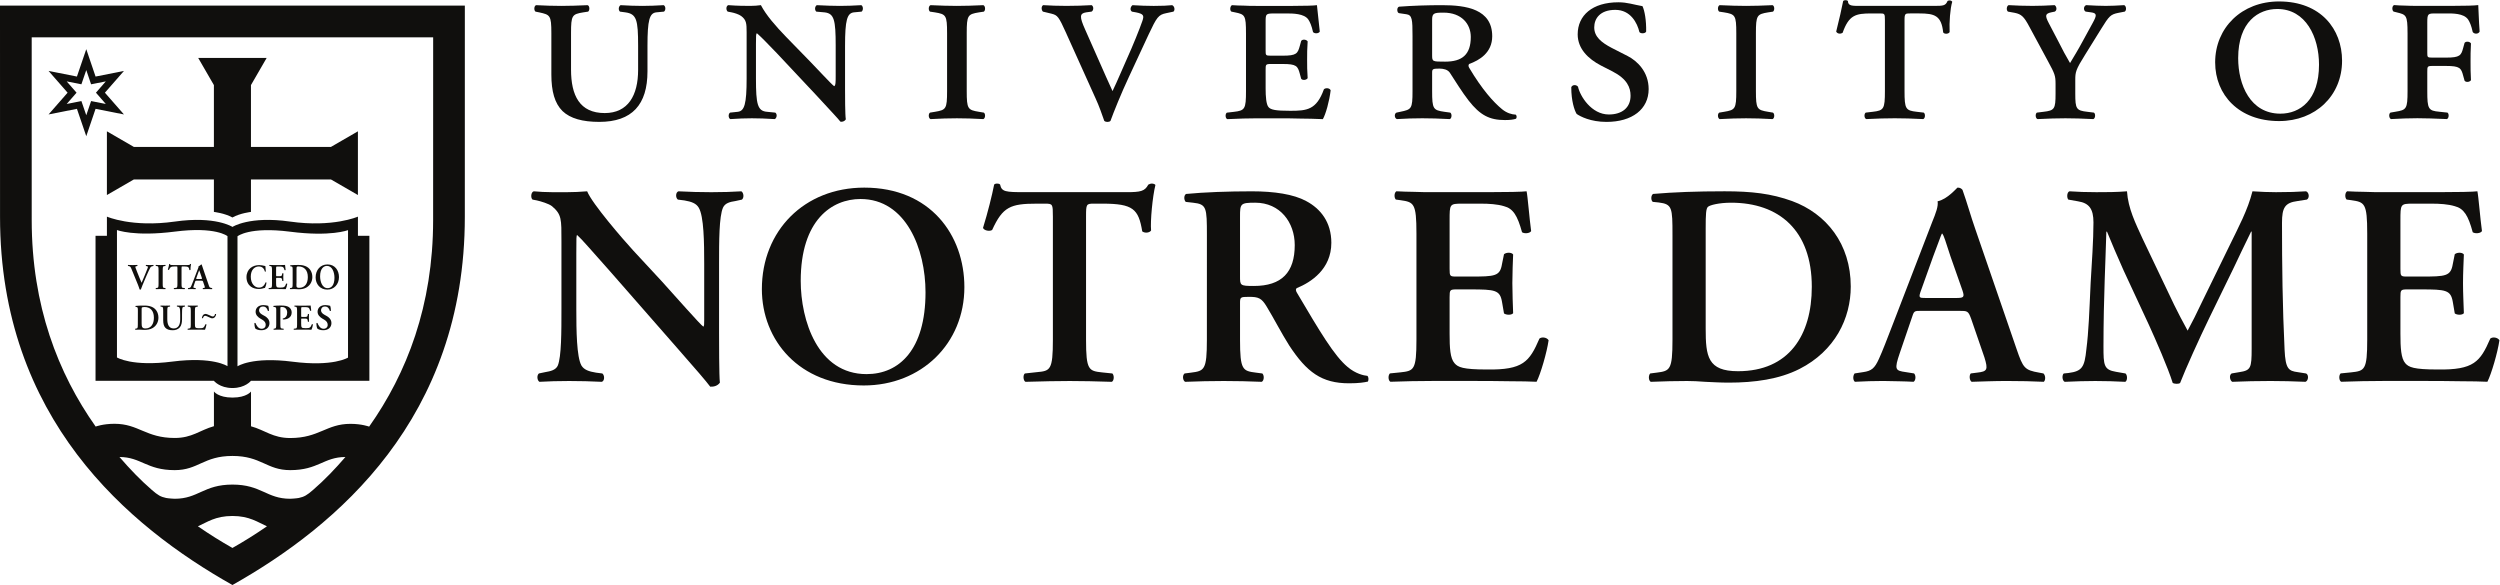 <?xml version="1.0" encoding="UTF-8" standalone="no"?>
<!-- Created with Inkscape (http://www.inkscape.org/) -->

<svg
   xmlns:dc="http://purl.org/dc/elements/1.1/"
   xmlns:cc="http://creativecommons.org/ns#"
   xmlns:rdf="http://www.w3.org/1999/02/22-rdf-syntax-ns#"
   xmlns:svg="http://www.w3.org/2000/svg"
   xmlns="http://www.w3.org/2000/svg"
   xmlns:sodipodi="http://sodipodi.sourceforge.net/DTD/sodipodi-0.dtd"
   xmlns:inkscape="http://www.inkscape.org/namespaces/inkscape"
   version="1.1"
   id="svg255"
   xml:space="preserve"
   width="280.28"
   height="65.587"
   viewBox="0 0 280.28 65.587"
   sodipodi:docname="ND.svg"
   inkscape:version="0.92.1 r15371"><defs
     id="defs259" /><sodipodi:namedview
     pagecolor="#ffffff"
     bordercolor="#666666"
     borderopacity="1"
     objecttolerance="10"
     gridtolerance="10"
     guidetolerance="10"
     inkscape:pageopacity="0"
     inkscape:pageshadow="2"
     inkscape:window-width="1916"
     inkscape:window-height="1060"
     id="namedview257"
     showgrid="false"
     inkscape:zoom="6.250892"
     inkscape:cx="140.14"
     inkscape:cy="32.793335"
     inkscape:window-x="0"
     inkscape:window-y="18"
     inkscape:window-maximized="0"
     inkscape:current-layer="g263" /><g
     id="g263"
     inkscape:groupmode="layer"
     inkscape:label="ink_ext_XXXXXX"
     transform="matrix(1.333,0,0,-1.333,0,65.587)"><path
       inkscape:connector-curvature="0"
       id="path267"
       style="fill:#100f0d;fill-opacity:1;fill-rule:nonzero;stroke:none;stroke-width:0.1"
       d="m 60.477,21.254 c 0,-0.723 0,-3.68 0.069,-4.233 -0.187,-0.273 -0.527,-0.361 -0.814,-0.339 -0.383,0.509 -1.084,1.322 -2.814,3.293 l -5.63,6.431 c -1.566,1.753 -2.337,2.666 -2.744,3.026 -0.073,0 -0.073,-0.266 -0.073,-1.543 v -4.684 c 0,-1.809 0.027,-4.024 0.432,-4.748 0.219,-0.356 0.625,-0.5 1.23,-0.597 l 0.527,-0.068 c 0.214,-0.173 0.192,-0.634 -0.048,-0.703 -0.889,0.045 -1.827,0.069 -2.746,0.069 -1.004,0 -1.654,-0.024 -2.498,-0.069 -0.193,0.122 -0.238,0.53 -0.047,0.703 l 0.528,0.111 c 0.458,0.079 0.889,0.171 1.064,0.553 0.307,0.748 0.307,2.846 0.307,4.748 v 5.7 c 0,1.875 0.025,2.26 -0.794,2.955 -0.266,0.213 -0.936,0.41 -1.274,0.487 l -0.363,0.07 c -0.167,0.141 -0.145,0.623 0.102,0.697 0.908,-0.099 2.231,-0.074 2.838,-0.074 0.5,0 1.078,0.026 1.654,0.074 0.414,-1.041 3.037,-4.066 3.874,-4.978 l 2.411,-2.602 c 1.011,-1.111 3.243,-3.656 3.489,-3.807 0.07,0.074 0.07,0.193 0.07,0.584 v 4.691 c 0,1.798 -0.024,4.016 -0.462,4.738 -0.215,0.357 -0.599,0.502 -1.2,0.605 l -0.553,0.07 c -0.213,0.163 -0.191,0.623 0.051,0.697 0.934,-0.048 1.826,-0.074 2.764,-0.074 1.034,0 1.659,0.026 2.526,0.074 0.197,-0.123 0.242,-0.534 0.049,-0.697 L 61.848,32.293 C 61.389,32.225 60.984,32.121 60.81,31.743 60.477,30.996 60.477,28.906 60.477,27.004 v -5.75" /><path
       inkscape:connector-curvature="0"
       id="path269"
       style="fill:#100f0d;fill-opacity:1;fill-rule:nonzero;stroke:none;stroke-width:0.1"
       d="m 72.69,33.423 c -5.051,0 -8.613,-3.63 -8.613,-8.536 0,-4.286 3.126,-8.104 8.568,-8.104 4.851,0 8.464,3.529 8.464,8.27 0,4.379 -2.861,8.37 -8.419,8.37 z M 72.375,32.465 c 3.832,0 5.466,-4.214 5.466,-7.845 0,-4.835 -2.215,-6.882 -4.959,-6.882 -4.114,0 -5.537,4.524 -5.537,7.842 0,5.127 2.627,6.885 5.029,6.885" /><path
       inkscape:connector-curvature="0"
       id="path271"
       style="fill:#100f0d;fill-opacity:1;fill-rule:nonzero;stroke:none;stroke-width:0.1"
       d="m 88.552,31.02 c 0,1.012 -0.018,1.054 -0.646,1.054 H 87.193 c -2.209,0 -2.857,-0.265 -3.746,-2.208 -0.174,-0.144 -0.674,-0.072 -0.771,0.168 0.404,1.3 0.771,2.789 0.935,3.638 0.045,0.068 0.148,0.092 0.268,0.092 0.096,0 0.193,-0.024 0.238,-0.092 0.125,-0.605 0.463,-0.631 2.094,-0.631 h 8.535 c 1.176,0 1.539,0.074 1.828,0.631 0.096,0.044 0.191,0.092 0.287,0.092 0.145,0 0.268,-0.048 0.316,-0.118 -0.246,-0.985 -0.438,-3.057 -0.365,-3.827 -0.123,-0.2 -0.527,-0.247 -0.744,-0.076 -0.311,1.882 -0.768,2.332 -3.34,2.332 h -0.732 c -0.629,0 -0.654,-0.042 -0.654,-1.054 V 20.623 c 0,-2.549 0.223,-2.619 1.353,-2.742 l 0.863,-0.089 c 0.168,-0.173 0.146,-0.602 -0.047,-0.703 -1.398,0.045 -2.477,0.069 -3.537,0.069 -1.055,0 -2.191,-0.024 -3.728,-0.069 -0.193,0.102 -0.221,0.579 -0.049,0.703 l 1.01,0.111 c 1.127,0.1 1.346,0.171 1.346,2.72 v 10.396" /><path
       inkscape:connector-curvature="0"
       id="path273"
       style="fill:#100f0d;fill-opacity:1;fill-rule:nonzero;stroke:none;stroke-width:0.1"
       d="m 101.505,20.623 c 0,-2.549 -0.214,-2.619 -1.345,-2.763 l -0.531,-0.068 c -0.213,-0.173 -0.144,-0.602 0.047,-0.703 1.108,0.045 2.192,0.069 3.25,0.069 1.057,0 2.139,-0.024 3.194,-0.069 0.199,0.102 0.226,0.53 0.05,0.703 l -0.525,0.068 c -1.131,0.143 -1.352,0.214 -1.352,2.763 v 3.08 c 0,0.506 0.028,0.533 0.749,0.533 0.791,0 1.06,-0.097 1.492,-0.819 0.576,-0.939 1.256,-2.267 1.9,-3.277 1.471,-2.237 2.723,-3.175 5.029,-3.175 0.838,0 1.299,0.079 1.586,0.146 0.069,0.123 0.069,0.386 -0.048,0.481 -0.288,0.025 -0.981,0.17 -1.661,0.749 -1.129,0.939 -2.336,2.98 -4.254,6.23 -0.097,0.145 -0.144,0.335 0,0.41 1.178,0.481 2.887,1.588 2.887,3.799 0,1.728 -0.892,2.863 -2.115,3.511 -1.061,0.578 -2.693,0.821 -4.576,0.821 -1.971,0 -4.016,-0.074 -5.531,-0.222 -0.189,-0.12 -0.189,-0.498 -0.023,-0.668 l 0.625,-0.07 c 1.131,-0.123 1.154,-0.412 1.154,-2.723 z m 2.787,10.348 c 0,1.103 0.028,1.184 1.28,1.184 2.094,0 3.322,-1.662 3.322,-3.565 0,-2.287 -1.084,-3.439 -3.443,-3.439 -1.159,0 -1.159,0.046 -1.159,0.815 v 5.006" /><path
       inkscape:connector-curvature="0"
       id="path275"
       style="fill:#100f0d;fill-opacity:1;fill-rule:nonzero;stroke:none;stroke-width:0.1"
       d="m 119.13,29.571 c 0,2.551 -0.214,2.631 -1.347,2.795 l -0.385,0.052 c -0.162,0.163 -0.145,0.598 0.053,0.697 0.453,-0.019 0.961,-0.048 1.488,-0.048 0.529,-0.026 1.084,-0.026 1.611,-0.026 h 4.598 c 1.541,0 2.939,0.026 3.246,0.074 0.094,-0.413 0.24,-2.312 0.383,-3.344 -0.096,-0.2 -0.574,-0.243 -0.766,-0.099 -0.386,1.398 -0.748,1.996 -1.517,2.189 -0.553,0.171 -1.278,0.213 -1.924,0.213 h -1.613 c -1.038,0 -1.038,-0.042 -1.038,-1.41 v -4.072 c 0,-0.626 0.026,-0.65 0.584,-0.65 h 1.147 c 2.101,0 2.508,0.024 2.678,1.063 l 0.166,0.814 c 0.195,0.173 0.65,0.173 0.769,-0.023 -0.023,-0.647 -0.066,-1.514 -0.066,-2.406 0,-0.907 0.043,-1.758 0.066,-2.527 -0.119,-0.171 -0.574,-0.171 -0.769,-0.02 l -0.166,0.963 c -0.17,1.006 -0.577,1.056 -2.678,1.056 h -1.147 c -0.558,0 -0.584,-0.05 -0.584,-0.65 v -3.059 c 0,-1.223 0.047,-2.085 0.414,-2.498 0.288,-0.337 0.696,-0.529 2.717,-0.529 3.053,-0.049 3.584,0.652 4.426,2.602 0.217,0.166 0.629,0.094 0.77,-0.143 -0.141,-1.009 -0.676,-2.844 -1.012,-3.492 -0.529,0.023 -1.299,0.045 -2.307,0.045 -1.008,0.024 -2.215,0.024 -3.633,0.024 h -2.744 c -1.054,0 -2.523,-0.024 -3.609,-0.069 -0.191,0.102 -0.213,0.53 -0.043,0.703 l 0.885,0.089 c 1.133,0.123 1.347,0.193 1.347,2.742 v 8.947" /><path
       inkscape:connector-curvature="0"
       id="path277"
       style="fill:#100f0d;fill-opacity:1;fill-rule:nonzero;stroke:none;stroke-width:0.1"
       d="m 140.664,20.623 c 0,-2.549 -0.211,-2.619 -1.344,-2.763 l -0.531,-0.068 c -0.163,-0.173 -0.143,-0.602 0.05,-0.703 1.055,0.045 2.141,0.069 3.055,0.069 0.453,0 0.963,-0.024 1.537,-0.069 0.578,-0.023 1.231,-0.068 1.953,-0.068 2.188,0 4.256,0.284 5.965,1.152 2.983,1.516 4.309,4.253 4.309,6.929 0,3.589 -2.051,6.131 -4.936,7.191 -1.752,0.631 -3.394,0.821 -5.674,0.821 -2.359,0 -4.287,-0.074 -6.015,-0.222 -0.194,-0.12 -0.194,-0.545 -0.024,-0.668 l 0.5,-0.051 c 1.135,-0.143 1.155,-0.432 1.155,-2.742 z m 2.793,9.41 c 0,1.133 0.023,1.635 0.193,1.775 0.168,0.15 0.943,0.346 1.943,0.346 4.024,0 6.789,-2.314 6.789,-7.074 0,-4.071 -1.922,-7.098 -6.205,-7.098 -2.554,0 -2.72,1.246 -2.72,3.583 v 8.468" /><path
       inkscape:connector-curvature="0"
       id="path279"
       style="fill:#100f0d;fill-opacity:1;fill-rule:nonzero;stroke:none;stroke-width:0.1"
       d="m 164.789,23.057 c 0.675,0 0.748,0 0.988,-0.65 l 1.127,-3.273 c 0.314,-1.032 0.242,-1.176 -0.619,-1.272 l -0.535,-0.068 c -0.139,-0.152 -0.12,-0.581 0.076,-0.703 0.838,0.023 1.898,0.069 2.929,0.069 1.252,0 2.147,-0.024 3.133,-0.069 0.166,0.122 0.166,0.53 -0.025,0.703 l -0.36,0.068 c -1.226,0.214 -1.351,0.384 -1.902,1.996 l -3.469,10.08 c -0.382,1.083 -0.689,2.218 -1.076,3.296 -0.099,0.121 -0.223,0.191 -0.412,0.191 -0.051,0 -0.84,-0.982 -1.682,-1.152 0.073,-0.41 -0.146,-0.988 -0.461,-1.76 l -3.298,-8.562 c -0.5,-1.298 -0.887,-2.307 -1.176,-2.933 -0.361,-0.797 -0.623,-1.012 -1.322,-1.112 l -0.723,-0.111 c -0.164,-0.219 -0.141,-0.581 0.027,-0.703 0.84,0.045 1.588,0.069 2.377,0.069 0.989,-0.024 1.785,-0.024 2.549,-0.069 0.199,0.102 0.219,0.53 0.049,0.703 l -0.695,0.111 c -0.893,0.126 -0.987,0.197 -0.502,1.62 l 0.984,2.883 c 0.213,0.65 0.193,0.65 0.816,0.65 z m -2.817,1.083 c -0.57,0 -0.644,0 -0.385,0.692 l 1.008,2.818 c 0.44,1.133 0.629,1.73 0.723,1.901 h 0.047 c 0.123,-0.171 0.267,-0.626 0.677,-1.901 l 1.014,-2.886 c 0.192,-0.576 0.096,-0.624 -0.578,-0.624 h -2.506" /><path
       inkscape:connector-curvature="0"
       id="path281"
       style="fill:#100f0d;fill-opacity:1;fill-rule:nonzero;stroke:none;stroke-width:0.1"
       d="m 193.951,17.793 c 0.238,-0.102 0.213,-0.602 -0.047,-0.703 -1.039,0.045 -1.977,0.069 -2.94,0.069 -1.129,0 -2.166,-0.024 -3.22,-0.069 -0.194,0.102 -0.291,0.551 -0.053,0.703 l 0.652,0.111 c 0.963,0.147 1.032,0.341 1.032,1.978 v 7.602 2.237 h -0.047 c -0.653,-1.324 -0.985,-2.045 -1.444,-3.007 l -2.064,-4.236 c -0.82,-1.682 -2.028,-4.356 -2.461,-5.483 -0.094,-0.097 -0.453,-0.097 -0.623,0 -0.406,1.299 -1.444,3.655 -1.99,4.856 l -2.147,4.619 c -0.455,1.013 -1.105,2.531 -1.391,3.25 h -0.054 c -0.047,-1.18 -0.092,-3.057 -0.139,-4.064 -0.053,-1.469 -0.103,-3.613 -0.103,-5.582 0,-1.595 0.025,-1.973 1.062,-2.144 l 0.791,-0.138 c 0.172,-0.152 0.172,-0.602 -0.019,-0.703 -0.895,0.045 -1.639,0.069 -2.53,0.069 -0.769,0 -1.633,-0.024 -2.568,-0.069 -0.227,0.122 -0.227,0.579 -0.078,0.703 l 0.408,0.042 c 1.152,0.148 1.344,0.509 1.494,1.978 0.195,1.511 0.244,3.068 0.36,5.576 0.097,1.635 0.238,3.635 0.238,5.104 0,1.131 -0.354,1.629 -1.295,1.778 l -0.82,0.146 c -0.141,0.163 -0.123,0.623 0.097,0.697 0.723,-0.048 1.369,-0.074 2.262,-0.074 0.84,0 1.684,0 2.576,0.074 0.094,-1.446 0.719,-2.692 1.317,-3.997 l 2.652,-5.557 c 0.191,-0.402 0.818,-1.612 1.131,-2.164 0.379,0.698 0.722,1.376 1.254,2.502 l 2.257,4.621 c 0.768,1.584 1.541,3.002 1.942,4.595 0.654,-0.048 1.451,-0.074 1.978,-0.074 1.014,0 1.854,0.026 2.53,0.074 0.261,-0.099 0.308,-0.557 0.068,-0.697 l -0.791,-0.124 c -1.055,-0.139 -1.301,-0.551 -1.301,-1.83 0,-3.561 0.045,-7.121 0.217,-10.678 0.076,-1.611 0.336,-1.78 1.106,-1.881 l 0.701,-0.111" /><path
       inkscape:connector-curvature="0"
       id="path283"
       style="fill:#100f0d;fill-opacity:1;fill-rule:nonzero;stroke:none;stroke-width:0.1"
       d="m 199.095,29.571 c 0,2.551 -0.215,2.631 -1.345,2.795 l -0.387,0.052 c -0.166,0.163 -0.145,0.598 0.049,0.697 0.453,-0.019 0.961,-0.048 1.492,-0.048 0.529,-0.026 1.082,-0.026 1.613,-0.026 h 4.594 c 1.539,0 2.939,0.026 3.25,0.074 0.094,-0.413 0.238,-2.312 0.385,-3.344 -0.098,-0.2 -0.577,-0.243 -0.778,-0.099 -0.375,1.398 -0.744,1.996 -1.51,2.189 -0.556,0.171 -1.269,0.213 -1.923,0.213 h -1.612 c -1.035,0 -1.035,-0.042 -1.035,-1.41 v -4.072 c 0,-0.626 0.024,-0.65 0.578,-0.65 h 1.153 c 2.097,0 2.502,0.024 2.675,1.063 l 0.164,0.814 c 0.192,0.173 0.647,0.173 0.766,-0.023 -0.023,-0.647 -0.072,-1.514 -0.072,-2.406 0,-0.907 0.049,-1.758 0.072,-2.527 -0.119,-0.171 -0.574,-0.171 -0.766,-0.02 l -0.164,0.963 c -0.173,1.006 -0.578,1.056 -2.675,1.056 h -1.153 c -0.554,0 -0.578,-0.05 -0.578,-0.65 v -3.059 c 0,-1.223 0.051,-2.085 0.406,-2.498 0.291,-0.337 0.698,-0.529 2.721,-0.529 3.055,-0.049 3.584,0.652 4.432,2.602 0.213,0.166 0.625,0.094 0.767,-0.143 -0.142,-1.009 -0.677,-2.844 -1.011,-3.492 -0.532,0.023 -1.303,0.045 -2.313,0.045 -1.01,0.024 -2.211,0.024 -3.633,0.024 h -2.74 c -1.059,0 -2.529,-0.024 -3.613,-0.069 -0.186,0.102 -0.215,0.53 -0.047,0.703 l 0.893,0.089 c 1.13,0.123 1.345,0.193 1.345,2.742 v 8.947" /><path
       inkscape:connector-curvature="0"
       id="path285"
       style="fill:#100f0d;fill-opacity:1;fill-rule:nonzero;stroke:none;stroke-width:0.1"
       d="m 46.372,46.419 c 0,1.499 -0.109,1.543 -1.021,1.743 l -0.312,0.062 c -0.148,0.113 -0.127,0.482 0.048,0.544 0.74,-0.038 1.419,-0.062 2.12,-0.062 0.689,0 1.367,0.024 2.217,0.062 0.175,-0.062 0.195,-0.431 0.039,-0.544 l -0.409,-0.062 c -0.938,-0.155 -1.027,-0.244 -1.027,-1.743 V 43.348 c 0,-2.174 0.723,-3.655 2.833,-3.655 1.959,0 2.809,1.481 2.809,3.633 v 2.025 c 0,2.182 -0.127,2.68 -1.066,2.811 l -0.461,0.062 c -0.15,0.133 -0.127,0.438 0.05,0.544 0.694,-0.038 1.195,-0.062 1.825,-0.062 0.632,0 1.115,0.024 1.807,0.062 C 56,48.663 56,48.338 55.844,48.225 L 55.191,48.163 C 54.625,48.096 54.456,47.509 54.456,45.351 v -2.154 c 0,-2.787 -1.288,-4.246 -4.057,-4.246 -1.393,0 -2.435,0.282 -3.092,0.912 -0.653,0.65 -0.935,1.653 -0.935,3.075 v 3.482" /><path
       inkscape:connector-curvature="0"
       id="path287"
       style="fill:#100f0d;fill-opacity:1;fill-rule:nonzero;stroke:none;stroke-width:0.1"
       d="m 70.286,45.351 c 0,2.182 -0.13,2.721 -0.934,2.811 l -0.696,0.062 c -0.152,0.133 -0.135,0.438 0.042,0.544 0.807,-0.038 1.305,-0.062 1.942,-0.062 0.628,0 1.112,0.024 1.804,0.062 0.17,-0.107 0.17,-0.431 0.021,-0.544 L 71.815,48.163 C 71.245,48.096 71.073,47.509 71.073,45.351 v -3.655 c 0,-0.438 0,-2.2 0.065,-2.53 -0.065,-0.13 -0.266,-0.241 -0.458,-0.193 -0.24,0.304 -0.678,0.757 -2.024,2.218 l -3.312,3.529 c -0.828,0.87 -1.393,1.436 -1.678,1.68 -0.086,0 -0.086,-0.243 -0.086,-0.916 v -2.876 c 0,-2.184 0.131,-2.745 0.935,-2.809 l 0.693,-0.069 c 0.176,-0.128 0.135,-0.433 -0.038,-0.545 -0.812,0.048 -1.312,0.069 -1.936,0.069 -0.64,0 -1.049,-0.021 -1.814,-0.069 -0.175,0.092 -0.175,0.436 -0.022,0.545 l 0.654,0.069 c 0.564,0.064 0.743,0.653 0.743,2.809 v 3.898 c 0,0.72 -0.023,1.026 -0.46,1.35 -0.172,0.135 -0.589,0.268 -0.807,0.307 l -0.325,0.062 c -0.151,0.133 -0.151,0.46 0.042,0.544 0.828,-0.062 1.416,-0.062 1.877,-0.062 0.305,0 0.606,0.024 0.874,0.062 0.43,-0.829 1.241,-1.764 2.126,-2.676 l 2.054,-2.109 c 0.478,-0.482 1.741,-1.863 1.979,-2.031 0.13,0.048 0.13,0.354 0.13,0.872 v 2.527" /><path
       inkscape:connector-curvature="0"
       id="path289"
       style="fill:#100f0d;fill-opacity:1;fill-rule:nonzero;stroke:none;stroke-width:0.1"
       d="m 79.654,46.419 c 0,1.499 -0.088,1.588 -1.022,1.743 l -0.416,0.062 c -0.15,0.113 -0.133,0.482 0.047,0.544 0.848,-0.038 1.525,-0.062 2.215,-0.062 0.701,0 1.377,0.024 2.225,0.062 0.174,-0.062 0.197,-0.431 0.045,-0.544 l -0.414,-0.062 c -0.94,-0.155 -1.027,-0.244 -1.027,-1.743 v -4.877 c 0,-1.507 0.088,-1.587 1.027,-1.743 l 0.414,-0.069 c 0.152,-0.109 0.129,-0.476 -0.045,-0.545 -0.826,0.048 -1.551,0.069 -2.225,0.069 -0.689,0 -1.367,-0.021 -2.215,-0.069 -0.18,0.069 -0.197,0.436 -0.047,0.545 l 0.416,0.069 c 0.934,0.156 1.022,0.236 1.022,1.743 v 4.877" /><path
       inkscape:connector-curvature="0"
       id="path291"
       style="fill:#100f0d;fill-opacity:1;fill-rule:nonzero;stroke:none;stroke-width:0.1"
       d="m 89.691,46.373 c -0.654,1.442 -0.736,1.546 -1.26,1.68 l -0.717,0.172 c -0.133,0.133 -0.156,0.438 0.018,0.544 0.568,-0.038 1.287,-0.062 1.959,-0.062 0.791,0 1.422,0.024 2.115,0.062 0.18,-0.084 0.199,-0.431 0,-0.544 L 91.349,48.163 C 90.787,48.073 90.787,47.791 91.263,46.723 l 1.068,-2.413 c 0.545,-1.244 0.91,-2.055 1.238,-2.768 0.44,0.913 0.809,1.827 1.221,2.738 0.459,1.003 1.068,2.514 1.285,3.145 0.158,0.457 0.129,0.605 -0.521,0.736 l -0.35,0.062 c -0.199,0.133 -0.125,0.417 0.045,0.544 0.635,-0.038 1.195,-0.062 1.785,-0.062 0.695,0 1.201,0.024 1.549,0.062 0.211,-0.084 0.26,-0.431 0.105,-0.544 l -0.609,-0.129 c -0.652,-0.134 -0.785,-0.329 -1.48,-1.805 l -1.654,-3.559 c -0.652,-1.391 -1.289,-2.977 -1.549,-3.697 -0.066,-0.062 -0.154,-0.085 -0.266,-0.085 -0.082,0 -0.172,0.022 -0.254,0.085 -0.199,0.567 -0.44,1.266 -0.723,1.875 l -2.463,5.462" /><path
       inkscape:connector-curvature="0"
       id="path293"
       style="fill:#100f0d;fill-opacity:1;fill-rule:nonzero;stroke:none;stroke-width:0.1"
       d="m 104.794,46.419 c 0,1.499 -0.089,1.571 -0.918,1.743 l -0.304,0.062 c -0.156,0.089 -0.125,0.46 0.043,0.544 0.33,-0.021 0.658,-0.038 0.984,-0.038 0.348,-0.024 0.693,-0.024 1.041,-0.024 h 3.096 c 0.961,0 1.824,0.024 2.025,0.062 0.024,-0.263 0.133,-1.282 0.239,-2.222 -0.088,-0.175 -0.44,-0.193 -0.567,-0.041 -0.127,0.564 -0.262,0.848 -0.392,1.048 -0.344,0.518 -1.327,0.518 -1.846,0.518 h -0.963 c -0.764,0 -0.787,-0.02 -0.787,-0.69 v -2.423 c 0,-0.396 0,-0.439 0.414,-0.439 h 1.025 c 1.157,0 1.26,0.176 1.438,0.829 l 0.113,0.41 c 0.106,0.163 0.432,0.134 0.545,-0.036 -0.045,-0.632 -0.045,-1.027 -0.045,-1.529 0,-0.544 0,-0.934 0.045,-1.564 -0.113,-0.176 -0.439,-0.199 -0.545,-0.05 l -0.113,0.417 c -0.178,0.654 -0.281,0.824 -1.438,0.824 h -1.025 c -0.414,0 -0.414,-0.065 -0.414,-0.497 v -1.568 c 0,-0.654 0.045,-1.333 0.244,-1.562 0.195,-0.225 0.59,-0.309 1.826,-0.309 1.397,0 2.203,0.069 2.832,1.809 0.153,0.148 0.5,0.107 0.567,-0.089 -0.108,-0.915 -0.414,-2.005 -0.655,-2.422 -0.67,0.026 -1.301,0.048 -1.91,0.048 -0.613,0.021 -1.201,0.021 -1.789,0.021 h -1.92 c -0.693,0 -1.367,-0.021 -2.42,-0.069 -0.17,0.069 -0.191,0.436 -0.037,0.545 l 0.59,0.069 c 0.932,0.107 1.021,0.236 1.021,1.743 v 4.877" /><path
       inkscape:connector-curvature="0"
       id="path295"
       style="fill:#100f0d;fill-opacity:1;fill-rule:nonzero;stroke:none;stroke-width:0.1"
       d="m 118.8,41.543 c 0,-1.507 -0.084,-1.546 -1.027,-1.743 l -0.322,-0.069 c -0.201,-0.087 -0.18,-0.476 0.037,-0.545 0.767,0.048 1.439,0.069 2.135,0.069 0.679,0 1.398,-0.021 2.314,-0.069 0.172,0.069 0.193,0.436 0.039,0.545 l -0.5,0.069 c -0.939,0.136 -1.027,0.236 -1.027,1.743 v 1.546 c 0,0.306 0.049,0.344 0.615,0.344 0.346,0 0.695,-0.084 0.873,-0.344 0.453,-0.697 1.041,-1.652 1.588,-2.352 0.959,-1.22 1.742,-1.632 3.047,-1.632 0.42,0 0.717,0.039 0.916,0.106 0.092,0.066 0.092,0.258 0,0.348 -0.35,0.016 -0.756,0.134 -1.153,0.455 -0.72,0.588 -1.681,1.654 -2.769,3.487 -0.066,0.106 -0.086,0.242 0,0.321 0.851,0.309 1.937,0.939 1.937,2.334 0,2.287 -2.195,2.612 -4.226,2.612 -1.194,0 -2.412,-0.038 -3.61,-0.127 -0.216,-0.071 -0.179,-0.519 0,-0.546 l 0.61,-0.089 c 0.496,-0.068 0.523,-0.434 0.523,-1.851 z m 1.649,5.99 c 0,0.563 0.156,0.607 0.961,0.607 1.525,0 2.291,-0.957 2.291,-2.047 0,-1.501 -0.744,-2.075 -2.155,-2.075 -1.072,0 -1.097,0 -1.097,0.547 v 2.968" /><path
       inkscape:connector-curvature="0"
       id="path297"
       style="fill:#100f0d;fill-opacity:1;fill-rule:nonzero;stroke:none;stroke-width:0.1"
       d="m 134.634,43.7 c -1.045,0.545 -1.943,1.394 -1.943,2.613 0,1.586 1.223,2.697 3.426,2.697 0.758,0 1.283,-0.199 2.023,-0.325 0.18,-0.371 0.33,-1.198 0.309,-2.138 -0.067,-0.175 -0.465,-0.193 -0.567,-0.041 -0.177,0.764 -0.744,1.867 -2.023,1.867 -1.289,0 -1.776,-0.73 -1.776,-1.475 0,-0.783 0.596,-1.266 1.467,-1.723 l 1.352,-0.69 c 0.789,-0.404 1.758,-1.316 1.758,-2.775 0,-1.697 -1.389,-2.76 -3.547,-2.76 -1.332,0 -2.203,0.456 -2.51,0.671 -0.191,0.314 -0.451,1.092 -0.451,2.246 0.086,0.219 0.412,0.238 0.566,0.043 0.168,-0.785 1.125,-2.336 2.594,-2.336 1.109,0 1.826,0.574 1.826,1.574 0,0.695 -0.283,1.41 -1.519,2.048 l -0.985,0.503" /><path
       inkscape:connector-curvature="0"
       id="path299"
       style="fill:#100f0d;fill-opacity:1;fill-rule:nonzero;stroke:none;stroke-width:0.1"
       d="m 146.031,46.419 c 0,1.499 -0.09,1.588 -1.028,1.743 l -0.41,0.062 c -0.156,0.113 -0.131,0.482 0.039,0.544 0.854,-0.038 1.526,-0.062 2.223,-0.062 0.695,0 1.369,0.024 2.227,0.062 0.169,-0.062 0.191,-0.431 0.035,-0.544 l -0.41,-0.062 c -0.936,-0.155 -1.026,-0.244 -1.026,-1.743 v -4.877 c 0,-1.507 0.09,-1.587 1.026,-1.743 l 0.41,-0.069 c 0.156,-0.109 0.134,-0.476 -0.035,-0.545 -0.832,0.048 -1.549,0.069 -2.227,0.069 -0.697,0 -1.369,-0.021 -2.223,-0.069 -0.17,0.069 -0.195,0.436 -0.039,0.545 l 0.41,0.069 c 0.938,0.156 1.028,0.236 1.028,1.743 v 4.877" /><path
       inkscape:connector-curvature="0"
       id="path301"
       style="fill:#100f0d;fill-opacity:1;fill-rule:nonzero;stroke:none;stroke-width:0.1"
       d="m 158.531,47.509 c 0,0.563 -0.028,0.563 -0.459,0.563 h -0.68 c -1.324,0 -1.889,-0.133 -2.418,-1.627 -0.215,-0.133 -0.455,-0.073 -0.541,0.102 0.238,0.939 0.483,2.023 0.588,2.577 0.088,0.084 0.311,0.084 0.395,0 0.023,-0.439 0.328,-0.418 1.199,-0.418 h 6.054 c 0.803,0 0.961,0.024 1.133,0.418 0.151,0.084 0.324,0.042 0.393,-0.068 -0.176,-0.565 -0.26,-1.724 -0.221,-2.55 -0.084,-0.174 -0.457,-0.193 -0.543,-0.025 -0.15,1.418 -0.723,1.592 -2.025,1.592 h -0.742 c -0.418,0 -0.483,0 -0.483,-0.563 v -5.967 c 0,-1.507 0.092,-1.637 1.029,-1.743 l 0.588,-0.069 c 0.149,-0.109 0.131,-0.476 -0.045,-0.545 -0.9,0.048 -1.72,0.069 -2.396,0.069 -0.699,0 -1.481,-0.021 -2.395,-0.069 -0.179,0.069 -0.199,0.436 -0.045,0.545 l 0.588,0.069 c 0.936,0.107 1.026,0.236 1.026,1.743 v 5.967" /><path
       inkscape:connector-curvature="0"
       id="path303"
       style="fill:#100f0d;fill-opacity:1;fill-rule:nonzero;stroke:none;stroke-width:0.1"
       d="m 172.882,42.151 c 0,0.674 -0.064,0.848 -0.611,1.855 l -1.586,2.938 c -0.461,0.871 -0.678,1.064 -1.242,1.18 l -0.567,0.102 c -0.156,0.133 -0.109,0.482 0.061,0.544 0.725,-0.038 1.221,-0.062 2.006,-0.062 0.656,0 1.156,0.024 1.855,0.062 0.17,-0.084 0.239,-0.431 0.02,-0.544 l -0.303,-0.062 c -0.482,-0.109 -0.553,-0.244 -0.199,-0.914 l 0.809,-1.546 c 0.324,-0.655 0.648,-1.246 0.976,-1.806 0.348,0.589 0.674,1.105 1.047,1.806 l 0.871,1.592 c 0.328,0.604 0.365,0.802 -0.15,0.868 l -0.457,0.062 c -0.202,0.113 -0.18,0.46 0.043,0.544 0.656,-0.038 1.152,-0.062 1.652,-0.062 0.484,0 0.937,0.024 1.545,0.062 0.176,-0.062 0.219,-0.431 0.051,-0.544 l -0.524,-0.102 c -0.678,-0.133 -0.791,-0.268 -1.465,-1.357 l -1.349,-2.174 c -0.782,-1.244 -0.824,-1.459 -0.824,-2.096 v -1.174 c 0,-1.287 0.084,-1.417 1.019,-1.524 l 0.551,-0.069 c 0.148,-0.109 0.125,-0.476 -0.051,-0.545 -0.953,0.048 -1.676,0.069 -2.348,0.069 -0.701,0 -1.375,-0.021 -2.349,-0.069 -0.178,0.069 -0.201,0.436 -0.053,0.545 l 0.553,0.069 c 0.935,0.107 1.019,0.236 1.019,1.524 v 0.828" /><path
       inkscape:connector-curvature="0"
       id="path305"
       style="fill:#100f0d;fill-opacity:1;fill-rule:nonzero;stroke:none;stroke-width:0.1"
       d="m 191.685,49.081 c -3.158,0 -5.379,-2.223 -5.379,-5.122 0,-2.744 2.004,-4.939 5.379,-4.939 3.066,0 5.295,2.137 5.295,5.075 0,2.656 -1.789,4.985 -5.295,4.985 z m -0.154,-0.634 c 2.398,0 3.51,-2.353 3.51,-4.682 0,-2.982 -1.596,-4.122 -3.249,-4.122 -2.529,0 -3.55,2.42 -3.55,4.667 0,3.073 1.718,4.137 3.289,4.137" /><path
       inkscape:connector-curvature="0"
       id="path307"
       style="fill:#100f0d;fill-opacity:1;fill-rule:nonzero;stroke:none;stroke-width:0.1"
       d="m 202.486,46.424 c 0,1.504 -0.106,1.545 -0.916,1.74 l -0.258,0.064 c -0.152,0.115 -0.135,0.482 0.043,0.547 0.299,-0.021 0.609,-0.045 0.936,-0.045 0.328,-0.02 0.677,-0.02 1.023,-0.02 h 3.027 c 0.961,0 1.789,0.02 2.092,0.065 0.022,-0.262 0.043,-1.283 0.115,-2.227 -0.093,-0.217 -0.439,-0.236 -0.58,-0.039 -0.123,0.566 -0.258,0.849 -0.385,1.047 -0.373,0.544 -1.33,0.516 -1.853,0.516 h -0.848 c -0.675,0 -0.736,0 -0.736,-0.756 v -2.519 c 0,-0.403 0,-0.44 0.41,-0.44 h 1.174 c 1.156,0 1.268,0.177 1.437,0.822 l 0.114,0.415 c 0.107,0.153 0.429,0.13 0.539,-0.042 -0.035,-0.633 -0.035,-1.018 -0.035,-1.525 0,-0.547 0,-0.939 0.035,-1.567 -0.11,-0.173 -0.432,-0.198 -0.539,-0.043 l -0.114,0.411 c -0.169,0.652 -0.281,0.828 -1.437,0.828 h -1.174 c -0.41,0 -0.41,-0.063 -0.41,-0.499 v -1.615 c 0,-1.504 0.082,-1.652 1.021,-1.738 l 0.676,-0.072 c 0.149,-0.103 0.127,-0.472 -0.047,-0.544 -1.093,0.045 -1.808,0.072 -2.482,0.072 -0.695,0 -1.371,-0.027 -2.221,-0.072 -0.176,0.072 -0.199,0.441 -0.049,0.544 l 0.416,0.072 c 0.936,0.151 1.026,0.234 1.026,1.738 v 4.882" /><path
       inkscape:connector-curvature="0"
       id="path309"
       style="fill:#100f0d;fill-opacity:1;fill-rule:nonzero;stroke:none;stroke-width:0.1"
       d="m 7.256,43.309 c 0.16,-0.475 0.405,-1.197 0.405,-1.197 0,0 0.747,0.148 1.238,0.245 -0.33,-0.376 -0.83,-0.95 -0.83,-0.95 0,0 0.5,-0.571 0.83,-0.949 -0.491,0.099 -1.237,0.244 -1.237,0.244 0,0 -0.246,-0.722 -0.406,-1.194 -0.164,0.473 -0.41,1.194 -0.41,1.194 0,0 -0.746,-0.145 -1.237,-0.244 0.331,0.378 0.83,0.949 0.83,0.949 0,0 -0.5,0.574 -0.831,0.95 0.492,-0.097 1.238,-0.245 1.238,-0.245 0,0 0.246,0.723 0.41,1.197 z M 6.47,42.764 c -0.364,0.072 -2.386,0.473 -2.386,0.473 0,0 1.357,-1.551 1.602,-1.83 -0.244,-0.279 -1.602,-1.83 -1.602,-1.83 0,0 2.021,0.398 2.386,0.472 0.12,-0.353 0.786,-2.302 0.786,-2.302 0,0 0.664,1.949 0.782,2.302 0.366,-0.073 2.388,-0.472 2.388,-0.472 0,0 -1.357,1.551 -1.603,1.83 0.245,0.279 1.603,1.83 1.603,1.83 0,0 -2.022,-0.4 -2.388,-0.473 -0.118,0.351 -0.782,2.303 -0.782,2.303 0,0 -0.666,-1.951 -0.786,-2.303" /><path
       inkscape:connector-curvature="0"
       id="path311"
       style="fill:#100f0d;fill-opacity:1;fill-rule:nonzero;stroke:none;stroke-width:0.1"
       d="m 8.046,13.326 c 0,-0.002 0,-0.002 0,-0.002 0.016,0.007 0.009,0.002 0,0.002" /><path
       inkscape:connector-curvature="0"
       id="path313"
       style="fill:#100f0d;fill-opacity:1;fill-rule:nonzero;stroke:none;stroke-width:0.1"
       d="m 12.33,26.032 c 0.139,0.307 0.225,0.512 0.31,0.661 0.051,0.089 0.116,0.106 0.188,0.123 l 0.076,0.016 c 0.012,0.025 0.019,0.072 -0.005,0.087 -0.088,-0.005 -0.188,-0.01 -0.296,-0.01 -0.098,0 -0.198,0.005 -0.324,0.01 -0.019,-0.015 -0.027,-0.062 -0.005,-0.087 l 0.088,-0.019 c 0.088,-0.023 0.099,-0.046 0.052,-0.17 -0.162,-0.418 -0.341,-0.842 -0.505,-1.225 -0.029,0.07 -0.111,0.25 -0.165,0.387 l -0.219,0.546 c -0.121,0.311 -0.146,0.378 -0.146,0.407 0,0.023 0.025,0.038 0.09,0.055 l 0.076,0.019 c 0.029,0.02 0.024,0.07 -0.006,0.087 -0.158,-0.005 -0.259,-0.01 -0.397,-0.01 -0.117,0 -0.247,0.005 -0.366,0.01 C 10.75,26.91 10.75,26.858 10.766,26.835 l 0.075,-0.015 c 0.123,-0.024 0.15,-0.067 0.232,-0.274 l 0.527,-1.286 c 0.055,-0.129 0.102,-0.276 0.141,-0.4 0.014,-0.01 0.034,-0.016 0.057,-0.016 0.021,0 0.046,0.006 0.051,0.016 0.053,0.153 0.193,0.512 0.318,0.791 l 0.163,0.381" /><path
       inkscape:connector-curvature="0"
       id="path315"
       style="fill:#100f0d;fill-opacity:1;fill-rule:nonzero;stroke:none;stroke-width:0.1"
       d="m 13.684,25.332 c 0,-0.324 0.023,-0.334 0.164,-0.348 l 0.064,-0.013 c 0.023,-0.021 0.019,-0.076 -0.002,-0.089 -0.132,0.005 -0.268,0.01 -0.396,0.01 -0.134,0 -0.274,-0.005 -0.403,-0.01 -0.023,0.013 -0.026,0.067 -0.007,0.089 l 0.065,0.013 c 0.143,0.014 0.166,0.024 0.166,0.348 v 1.137 c 0,0.327 -0.023,0.337 -0.166,0.357 l -0.065,0.007 c -0.019,0.02 -0.017,0.077 0.007,0.087 0.13,-0.005 0.264,-0.01 0.403,-0.01 0.128,0 0.264,0.005 0.396,0.01 0.021,-0.01 0.025,-0.068 0.002,-0.087 L 13.848,26.826 C 13.707,26.806 13.684,26.797 13.684,26.469 v -1.137" /><path
       inkscape:connector-curvature="0"
       id="path317"
       style="fill:#100f0d;fill-opacity:1;fill-rule:nonzero;stroke:none;stroke-width:0.1"
       d="m 14.922,26.655 c 0,0.127 0,0.135 -0.078,0.135 h -0.168 c -0.274,0 -0.353,-0.033 -0.464,-0.282 -0.019,-0.019 -0.082,-0.008 -0.096,0.02 0.052,0.168 0.096,0.356 0.116,0.468 0.005,0.007 0.02,0.01 0.034,0.01 0.01,0 0.025,-0.003 0.029,-0.01 0.014,-0.08 0.059,-0.085 0.259,-0.085 h 1.211 c 0.146,0 0.191,0.01 0.228,0.085 0.01,0.004 0.023,0.01 0.035,0.01 0.018,0 0.033,-0.006 0.039,-0.016 -0.031,-0.129 -0.056,-0.388 -0.045,-0.486 -0.016,-0.028 -0.066,-0.033 -0.091,-0.013 -0.04,0.239 -0.096,0.3 -0.413,0.3 h -0.17 c -0.08,0 -0.08,-0.008 -0.08,-0.135 v -1.322 c 0,-0.324 0.025,-0.334 0.165,-0.348 l 0.107,-0.013 c 0.021,-0.021 0.019,-0.076 -0.007,-0.089 -0.173,0.005 -0.306,0.01 -0.435,0.01 -0.129,0 -0.272,-0.005 -0.46,-0.01 -0.027,0.013 -0.029,0.072 -0.005,0.089 l 0.123,0.015 c 0.139,0.013 0.166,0.022 0.166,0.346 v 1.322" /><path
       inkscape:connector-curvature="0"
       id="path319"
       style="fill:#100f0d;fill-opacity:1;fill-rule:nonzero;stroke:none;stroke-width:0.1"
       d="m 16.58,25.736 c -0.074,0 -0.102,0.002 -0.052,0.13 l 0.131,0.359 c 0.051,0.146 0.078,0.223 0.091,0.242 h 0.007 c 0.013,-0.019 0.03,-0.078 0.087,-0.242 l 0.125,-0.366 c 0.038,-0.107 0.016,-0.123 -0.074,-0.123 z m 0.356,-0.14 c 0.089,0 0.113,0 0.144,-0.084 l 0.126,-0.37 c 0.04,-0.132 0.029,-0.152 -0.081,-0.158 l -0.065,-0.013 c -0.017,-0.019 -0.015,-0.074 0.009,-0.089 0.105,0.005 0.241,0.01 0.374,0.01 0.157,0 0.271,-0.005 0.395,-0.01 0.023,0.015 0.023,0.067 -0.003,0.089 l -0.046,0.013 c -0.158,0.024 -0.172,0.046 -0.24,0.253 l -0.439,1.282 c -0.05,0.136 -0.092,0.277 -0.141,0.418 -0.01,0.016 -0.025,0.025 -0.05,0.025 -0.005,0 -0.109,-0.127 -0.216,-0.15 0.008,-0.049 -0.016,-0.123 -0.058,-0.219 L 16.229,25.5 C 16.161,25.337 16.115,25.206 16.078,25.127 16.031,25.028 16,24.998 15.907,24.986 l -0.091,-0.015 c -0.021,-0.027 -0.018,-0.074 0.004,-0.089 0.107,0.005 0.204,0.01 0.303,0.01 0.123,-0.005 0.227,-0.005 0.326,-0.01 0.024,0.013 0.025,0.067 0.008,0.089 l -0.091,0.015 c -0.116,0.015 -0.127,0.024 -0.064,0.205 l 0.108,0.321 c 0.029,0.084 0.04,0.084 0.118,0.084 h 0.408" /><path
       inkscape:connector-curvature="0"
       id="path321"
       style="fill:#100f0d;fill-opacity:1;fill-rule:nonzero;stroke:none;stroke-width:0.1"
       d="m 11.592,21.918 c 0,-0.325 -0.025,-0.335 -0.154,-0.352 l -0.061,-0.01 c -0.02,-0.023 -0.017,-0.079 0.005,-0.087 0.123,0.005 0.246,0.008 0.353,0.008 0.052,0 0.111,-0.003 0.177,-0.008 0.066,-0.008 0.142,-0.012 0.225,-0.012 0.253,0 0.494,0.039 0.687,0.148 0.346,0.193 0.501,0.543 0.501,0.878 0,0.46 -0.237,0.783 -0.57,0.917 -0.201,0.081 -0.393,0.103 -0.656,0.103 -0.27,0 -0.494,-0.008 -0.691,-0.027 -0.023,-0.012 -0.023,-0.069 -0.006,-0.084 l 0.059,-0.005 c 0.131,-0.019 0.135,-0.056 0.135,-0.351 z m 0.32,1.193 c 0,0.146 0.002,0.214 0.023,0.231 0.02,0.014 0.109,0.039 0.225,0.039 0.463,0 0.783,-0.292 0.783,-0.897 0,-0.518 -0.223,-0.906 -0.715,-0.906 -0.293,0 -0.316,0.164 -0.316,0.458 v 1.075" /><path
       inkscape:connector-curvature="0"
       id="path323"
       style="fill:#100f0d;fill-opacity:1;fill-rule:nonzero;stroke:none;stroke-width:0.1"
       d="m 13.725,23.057 c 0,0.322 -0.029,0.334 -0.168,0.353 l -0.051,0.011 c -0.02,0.019 -0.018,0.07 0.006,0.083 0.119,-0.005 0.252,-0.008 0.384,-0.008 0.133,0 0.268,0.003 0.398,0.008 0.022,-0.013 0.027,-0.063 0.006,-0.083 l -0.066,-0.011 c -0.138,-0.019 -0.164,-0.032 -0.164,-0.353 v -0.703 c 0,-0.417 0.124,-0.776 0.535,-0.776 0.39,0 0.551,0.302 0.551,0.766 v 0.386 c 0,0.229 -0.003,0.512 -0.059,0.602 -0.025,0.046 -0.072,0.066 -0.146,0.078 l -0.059,0.007 c -0.029,0.023 -0.023,0.079 0.006,0.087 0.098,-0.005 0.214,-0.008 0.328,-0.008 0.126,0 0.207,0.003 0.315,0.008 0.025,-0.015 0.03,-0.063 0.006,-0.087 l -0.068,-0.013 c -0.054,-0.012 -0.107,-0.026 -0.128,-0.072 -0.04,-0.092 -0.04,-0.364 -0.04,-0.602 v -0.367 c 0,-0.277 -0.044,-0.537 -0.198,-0.706 -0.155,-0.17 -0.378,-0.229 -0.579,-0.229 -0.281,0 -0.477,0.061 -0.614,0.195 -0.136,0.133 -0.194,0.345 -0.194,0.657 v 0.776" /><path
       inkscape:connector-curvature="0"
       id="path325"
       style="fill:#100f0d;fill-opacity:1;fill-rule:nonzero;stroke:none;stroke-width:0.1"
       d="m 16.395,23.057 c 0,0.316 0.024,0.324 0.166,0.348 l 0.063,0.01 c 0.025,0.019 0.021,0.077 -0.007,0.09 -0.13,-0.005 -0.261,-0.008 -0.397,-0.008 -0.134,0 -0.269,0.003 -0.415,0.008 -0.029,-0.013 -0.029,-0.071 -0.006,-0.09 l 0.082,-0.01 c 0.14,-0.023 0.166,-0.031 0.166,-0.348 v -1.139 c 0,-0.32 -0.026,-0.327 -0.166,-0.347 L 15.793,21.556 c -0.029,-0.018 -0.018,-0.079 0.007,-0.087 0.123,0.005 0.273,0.008 0.421,0.008 h 0.311 c 0.167,0 0.317,0 0.435,-0.003 0.122,0 0.216,-0.003 0.277,-0.005 0.036,0.082 0.104,0.314 0.125,0.443 -0.017,0.025 -0.059,0.031 -0.092,0.015 -0.137,-0.314 -0.184,-0.329 -0.514,-0.329 -0.24,0 -0.286,0.025 -0.322,0.068 -0.043,0.053 -0.047,0.159 -0.047,0.316 v 1.075" /><path
       inkscape:connector-curvature="0"
       id="path327"
       style="fill:#100f0d;fill-opacity:1;fill-rule:nonzero;stroke:none;stroke-width:0.1"
       d="m 16.984,22.465 -0.006,-0.027 h 0.091 l 0.007,0.023 c 0.029,0.079 0.065,0.18 0.188,0.18 0.043,-0.002 0.088,-0.014 0.21,-0.07 l 0.031,-0.016 c 0.242,-0.111 0.273,-0.127 0.355,-0.124 0.131,-0.005 0.282,0.102 0.313,0.339 l 0.004,0.025 -0.092,-0.003 -0.005,-0.015 c -0.027,-0.132 -0.087,-0.193 -0.188,-0.193 -0.056,0.003 -0.075,0.008 -0.281,0.107 -0.195,0.089 -0.259,0.108 -0.326,0.108 0,0 -0.248,0.018 -0.301,-0.335" /><path
       inkscape:connector-curvature="0"
       id="path329"
       style="fill:#100f0d;fill-opacity:1;fill-rule:nonzero;stroke:none;stroke-width:0.1"
       d="m 29.27,19.127 c 0,0 -1.234,-0.787 -4.662,-0.346 -3.427,0.443 -4.634,-0.387 -4.634,-0.387 v 10.936 c 0,0 0.995,0.826 4.423,0.386 3.424,-0.443 4.873,0.132 4.873,0.132 z M 19.133,18.405 c 0,0 -1.21,0.827 -4.635,0.387 -3.426,-0.442 -4.661,0.349 -4.661,0.349 v 10.716 c 0,0 1.445,-0.574 4.873,-0.133 3.428,0.443 4.423,-0.383 4.423,-0.383 z m 10.971,10.969 v 1.609 c 0,0 -2.102,-0.928 -5.706,-0.416 -3.422,0.49 -4.847,-0.449 -4.847,-0.449 0,0 -1.427,0.939 -4.85,0.449 -3.603,-0.512 -5.709,0.416 -5.709,0.416 V 29.373 H 8.035 V 17.178 h 9.951 c 0,0 0.479,-0.61 1.565,-0.61 1.082,0 1.559,0.61 1.559,0.61 h 9.957 v 12.195 h -0.963" /><path
       inkscape:connector-curvature="0"
       id="path331"
       style="fill:#100f0d;fill-opacity:1;fill-rule:nonzero;stroke:none;stroke-width:0.1"
       d="m 22.359,26.373 c -0.018,-0.025 -0.066,-0.027 -0.082,-0.007 -0.048,0.181 -0.163,0.426 -0.514,0.426 -0.333,0 -0.671,-0.263 -0.671,-0.856 0,-0.619 0.35,-0.923 0.69,-0.923 0.332,0 0.477,0.245 0.551,0.432 0.021,0.027 0.066,0.016 0.078,-0.014 -0.017,-0.193 -0.09,-0.384 -0.127,-0.441 -0.031,-0.005 -0.061,-0.014 -0.09,-0.021 -0.059,-0.023 -0.242,-0.072 -0.412,-0.072 -0.258,0 -0.486,0.06 -0.676,0.193 -0.214,0.154 -0.375,0.42 -0.375,0.803 0,0.337 0.139,0.602 0.335,0.769 0.194,0.16 0.462,0.245 0.725,0.245 0.15,0 0.335,-0.029 0.456,-0.066 0.033,-0.007 0.051,-0.01 0.073,-0.014 0.007,-0.072 0.012,-0.237 0.037,-0.456" /><path
       inkscape:connector-curvature="0"
       id="path333"
       style="fill:#100f0d;fill-opacity:1;fill-rule:nonzero;stroke:none;stroke-width:0.1"
       d="m 22.877,26.469 c 0,0.327 -0.024,0.337 -0.169,0.359 l -0.048,0.004 c -0.019,0.02 -0.016,0.077 0.011,0.087 0.052,-0.002 0.115,-0.005 0.184,-0.005 0.062,-0.005 0.133,-0.005 0.197,-0.005 h 0.518 c 0.193,0 0.368,0.005 0.404,0.01 0.013,-0.049 0.031,-0.292 0.049,-0.422 -0.011,-0.029 -0.074,-0.033 -0.094,-0.013 -0.049,0.178 -0.094,0.252 -0.186,0.279 -0.071,0.018 -0.161,0.025 -0.239,0.025 h -0.156 c -0.127,0 -0.127,-0.008 -0.127,-0.182 v -0.553 c 0,-0.079 0.005,-0.082 0.07,-0.082 h 0.098 c 0.26,0 0.31,0.003 0.332,0.137 l 0.023,0.104 c 0.02,0.019 0.079,0.019 0.092,-0.003 -0.004,-0.084 -0.01,-0.191 -0.01,-0.308 0,-0.116 0.006,-0.225 0.01,-0.318 -0.014,-0.022 -0.072,-0.022 -0.092,-0.008 l -0.023,0.123 c -0.021,0.127 -0.072,0.137 -0.332,0.137 H 23.291 c -0.065,0 -0.07,-0.01 -0.07,-0.084 v -0.351 c 0,-0.157 0.006,-0.268 0.051,-0.318 0.037,-0.045 0.042,-0.069 0.292,-0.069 0.378,-0.005 0.399,0.087 0.501,0.332 0.025,0.021 0.079,0.015 0.097,-0.019 -0.018,-0.131 -0.085,-0.36 -0.127,-0.444 -0.066,0.005 -0.116,0.005 -0.242,0.005 -0.123,0.005 -0.227,0.005 -0.404,0.005 h -0.336 c -0.13,0 -0.312,-0.005 -0.445,-0.01 -0.025,0.013 -0.027,0.067 -0.006,0.089 l 0.106,0.013 c 0.146,0.014 0.169,0.024 0.169,0.351 v 1.134" /><path
       inkscape:connector-curvature="0"
       id="path335"
       style="fill:#100f0d;fill-opacity:1;fill-rule:nonzero;stroke:none;stroke-width:0.1"
       d="m 24.613,25.335 c 0,-0.327 -0.024,-0.337 -0.158,-0.351 l -0.061,-0.013 c -0.021,-0.021 -0.018,-0.076 0.006,-0.089 0.124,0.005 0.251,0.01 0.357,0.01 0.053,0 0.111,-0.005 0.178,-0.01 0.071,0 0.093,-0.01 0.179,-0.01 0.256,0 0.451,0.039 0.649,0.145 0.351,0.197 0.507,0.547 0.507,0.885 0,0.453 -0.238,0.782 -0.578,0.916 -0.203,0.079 -0.352,0.101 -0.617,0.101 -0.278,0 -0.451,-0.01 -0.654,-0.025 -0.021,-0.016 -0.021,-0.069 -0.003,-0.086 l 0.06,-0.01 c 0.135,-0.018 0.135,-0.051 0.135,-0.344 z m 0.326,1.193 c 0,0.144 0.004,0.208 0.025,0.227 0.018,0.018 0.012,0.04 0.128,0.04 0.472,0 0.798,-0.292 0.798,-0.896 0,-0.519 -0.23,-0.905 -0.73,-0.905 -0.298,0 -0.221,0.161 -0.221,0.458 v 1.075" /><path
       inkscape:connector-curvature="0"
       id="path337"
       style="fill:#100f0d;fill-opacity:1;fill-rule:nonzero;stroke:none;stroke-width:0.1"
       d="m 27.537,26.962 c -0.582,0 -0.992,-0.463 -0.992,-1.087 0,-0.547 0.361,-1.031 0.988,-1.031 0.561,0 0.977,0.449 0.977,1.054 0,0.557 -0.332,1.065 -0.973,1.065 z M 27.5,26.84 c 0.443,0 0.63,-0.538 0.63,-0.996 0,-0.619 -0.253,-0.878 -0.572,-0.878 -0.473,0 -0.636,0.576 -0.636,0.999 0,0.65 0.303,0.875 0.577,0.875" /><path
       inkscape:connector-curvature="0"
       id="path339"
       style="fill:#100f0d;fill-opacity:1;fill-rule:nonzero;stroke:none;stroke-width:0.1"
       d="m 21.488,21.556 c -0.053,0.064 -0.093,0.274 -0.09,0.469 0.016,0.027 0.07,0.027 0.09,0.008 0.057,-0.156 0.219,-0.482 0.507,-0.482 0.226,0 0.353,0.141 0.353,0.326 0,0.176 -0.079,0.315 -0.302,0.445 l -0.128,0.074 c -0.225,0.128 -0.419,0.314 -0.419,0.588 0,0.302 0.223,0.56 0.655,0.56 0.154,0 0.266,-0.034 0.408,-0.062 0.029,-0.07 0.062,-0.27 0.062,-0.412 -0.018,-0.027 -0.071,-0.032 -0.097,-0.01 -0.043,0.157 -0.147,0.363 -0.4,0.363 -0.24,0 -0.339,-0.158 -0.339,-0.322 0,-0.126 0.086,-0.267 0.285,-0.371 l 0.185,-0.103 c 0.191,-0.102 0.406,-0.292 0.406,-0.601 0,-0.35 -0.259,-0.598 -0.689,-0.598 -0.273,0 -0.427,0.091 -0.487,0.128" /><path
       inkscape:connector-curvature="0"
       id="path341"
       style="fill:#100f0d;fill-opacity:1;fill-rule:nonzero;stroke:none;stroke-width:0.1"
       d="m 23.234,23.038 c 0,0.279 -0.004,0.324 -0.13,0.341 l -0.103,0.015 c -0.019,0.019 -0.019,0.072 0.005,0.084 0.206,0.025 0.386,0.027 0.656,0.027 0.278,0 0.487,-0.039 0.621,-0.123 0.153,-0.095 0.25,-0.256 0.25,-0.458 0,-0.466 -0.428,-0.591 -0.664,-0.591 -0.025,0 -0.049,0 -0.074,0.002 -0.021,0.018 -0.022,0.058 -0.012,0.077 0.273,0.053 0.371,0.255 0.371,0.504 0,0.251 -0.152,0.466 -0.426,0.466 -0.148,0 -0.148,-0.008 -0.148,-0.126 v -1.338 c 0,-0.322 0.023,-0.335 0.164,-0.35 l 0.109,-0.012 c 0.018,-0.023 0.016,-0.079 -0.006,-0.087 -0.176,0.005 -0.309,0.008 -0.44,0.008 -0.127,0 -0.261,-0.003 -0.386,-0.008 -0.021,0.008 -0.025,0.065 -0.002,0.087 l 0.048,0.007 c 0.139,0.019 0.166,0.032 0.166,0.355 v 1.12" /><path
       inkscape:connector-curvature="0"
       id="path343"
       style="fill:#100f0d;fill-opacity:1;fill-rule:nonzero;stroke:none;stroke-width:0.1"
       d="m 24.986,21.918 c 0,-0.322 -0.026,-0.335 -0.166,-0.35 l -0.109,-0.012 c -0.019,-0.023 -0.018,-0.079 0.008,-0.087 0.13,0.005 0.31,0.008 0.442,0.008 H 25.5 c 0.177,0 0.325,0 0.449,-0.003 0.123,0 0.184,-0.003 0.246,-0.005 0.047,0.082 0.108,0.314 0.127,0.443 -0.019,0.029 -0.07,0.036 -0.097,0.015 -0.101,-0.248 -0.132,-0.332 -0.51,-0.326 -0.247,0 -0.301,0.022 -0.333,0.065 -0.045,0.053 -0.053,0.159 -0.053,0.318 v 0.34 c 0,0.08 0.006,0.084 0.07,0.084 h 0.143 c 0.26,0 0.312,-0.004 0.332,-0.135 l 0.018,-0.122 c 0.027,-0.023 0.083,-0.023 0.097,0.002 0,0.097 -0.008,0.205 -0.008,0.325 0,0.109 0.008,0.22 0.008,0.301 -0.014,0.027 -0.07,0.027 -0.097,0.006 L 25.875,22.684 c -0.02,-0.137 -0.072,-0.137 -0.332,-0.137 h -0.143 c -0.065,0 -0.07,0 -0.07,0.079 v 0.566 c 0,0.176 0,0.18 0.127,0.18 h 0.201 c 0.079,0 0.17,-0.005 0.234,-0.024 0.097,-0.025 0.142,-0.102 0.189,-0.279 0.027,-0.023 0.084,-0.013 0.094,0.012 -0.019,0.131 -0.035,0.371 -0.048,0.423 -0.039,-0.005 -0.208,-0.008 -0.401,-0.008 h -0.566 c -0.063,0 -0.134,0 -0.196,0.003 -0.068,0 -0.132,0.002 -0.184,0.005 -0.025,-0.013 -0.029,-0.066 -0.01,-0.09 l 0.05,-0.004 c 0.14,-0.019 0.166,-0.032 0.166,-0.353 v -1.139" /><path
       inkscape:connector-curvature="0"
       id="path345"
       style="fill:#100f0d;fill-opacity:1;fill-rule:nonzero;stroke:none;stroke-width:0.1"
       d="m 26.701,21.556 c -0.056,0.064 -0.094,0.274 -0.087,0.469 0.016,0.027 0.064,0.027 0.089,0.008 0.057,-0.156 0.215,-0.482 0.507,-0.482 0.221,0 0.351,0.141 0.351,0.326 0,0.176 -0.081,0.315 -0.301,0.445 l -0.129,0.074 c -0.222,0.128 -0.421,0.314 -0.421,0.588 0,0.302 0.222,0.56 0.654,0.56 0.154,0 0.27,-0.034 0.407,-0.062 0.033,-0.07 0.062,-0.27 0.062,-0.412 -0.014,-0.027 -0.068,-0.032 -0.095,-0.01 -0.043,0.157 -0.15,0.363 -0.401,0.363 -0.239,0 -0.338,-0.158 -0.338,-0.322 0,-0.126 0.089,-0.267 0.286,-0.371 l 0.186,-0.103 c 0.189,-0.102 0.404,-0.292 0.404,-0.601 0,-0.35 -0.258,-0.598 -0.69,-0.598 -0.274,0 -0.427,0.091 -0.486,0.128" /><path
       inkscape:connector-curvature="0"
       id="path347"
       style="fill:#100f0d;fill-opacity:1;fill-rule:nonzero;stroke:none;stroke-width:0.1"
       d="m 36.428,30.689 c 0,-7.185 -2.214,-12.884 -5.381,-17.368 0.003,0 0,0 0,0 0,0 -0.613,0.234 -1.57,0.234 -2.032,0 -2.639,-1.193 -5.065,-1.193 -1.47,0 -2.095,0.65 -3.301,0.988 v 2.924 c 0,0 -0.359,-0.51 -1.558,-0.51 -1.205,0 -1.56,0.512 -1.56,0.512 v -2.918 c -1.204,-0.341 -1.829,-0.991 -3.3,-0.991 -2.424,0 -3.031,1.193 -5.064,1.193 -0.967,0 -1.583,-0.234 -1.583,-0.234 0,0 -0.009,-0.005 0,0 C 4.877,17.807 2.667,23.502 2.667,30.689 L 2.666,46.065 H 19.549 36.431 Z M 26.328,7.996 C 25.825,7.559 25.595,7.42 25.129,7.321 24.895,7.275 24.408,7.254 24.408,7.254 c -1.988,0 -2.431,1.193 -4.857,1.193 -2.428,0 -2.867,-1.193 -4.857,-1.193 0,0 -0.486,0.021 -0.719,0.066 -0.469,0.1 -0.697,0.238 -1.203,0.676 -0.982,0.851 -1.831,1.74 -2.723,2.77 1.822,-0.002 2.279,-1.104 4.645,-1.104 1.99,0 2.43,1.193 4.857,1.193 2.426,0 2.869,-1.193 4.857,-1.193 2.367,0 2.814,1.102 4.644,1.104 C 28.16,9.737 27.31,8.847 26.328,7.996 Z M 19.549,3.117 c -0.969,0.549 -1.903,1.131 -2.904,1.82 0.78,0.346 1.462,0.869 2.905,0.869 1.434,0 2.124,-0.523 2.902,-0.869 C 21.457,4.25 20.512,3.664 19.549,3.117 Z m 0,45.614 H 0 L 0.003,30.962 C 0.003,14.018 10.766,4.949 19.549,0 c 8.78,4.949 19.545,14.018 19.545,30.962 l 0.002,17.768 H 19.549" /><path
       inkscape:connector-curvature="0"
       id="path349"
       style="fill:#100f0d;fill-opacity:1;fill-rule:nonzero;stroke:none;stroke-width:0.1"
       d="m 21.102,34.111 h 6.73 l 2.27,-1.312 v 5.359 L 27.832,36.844 h -6.73 l 0.005,-0.005 v 5.207 l 1.32,2.283 h -5.756 l 1.319,-2.283 v -5.202 h -6.729 l -2.27,1.314 v -5.359 l 2.27,1.312 h 6.729 v -2.732 c 0,0 0.905,-0.102 1.559,-0.468 0.652,0.366 1.558,0.468 1.558,0.468 v 2.732 h -0.005" /></g></svg>